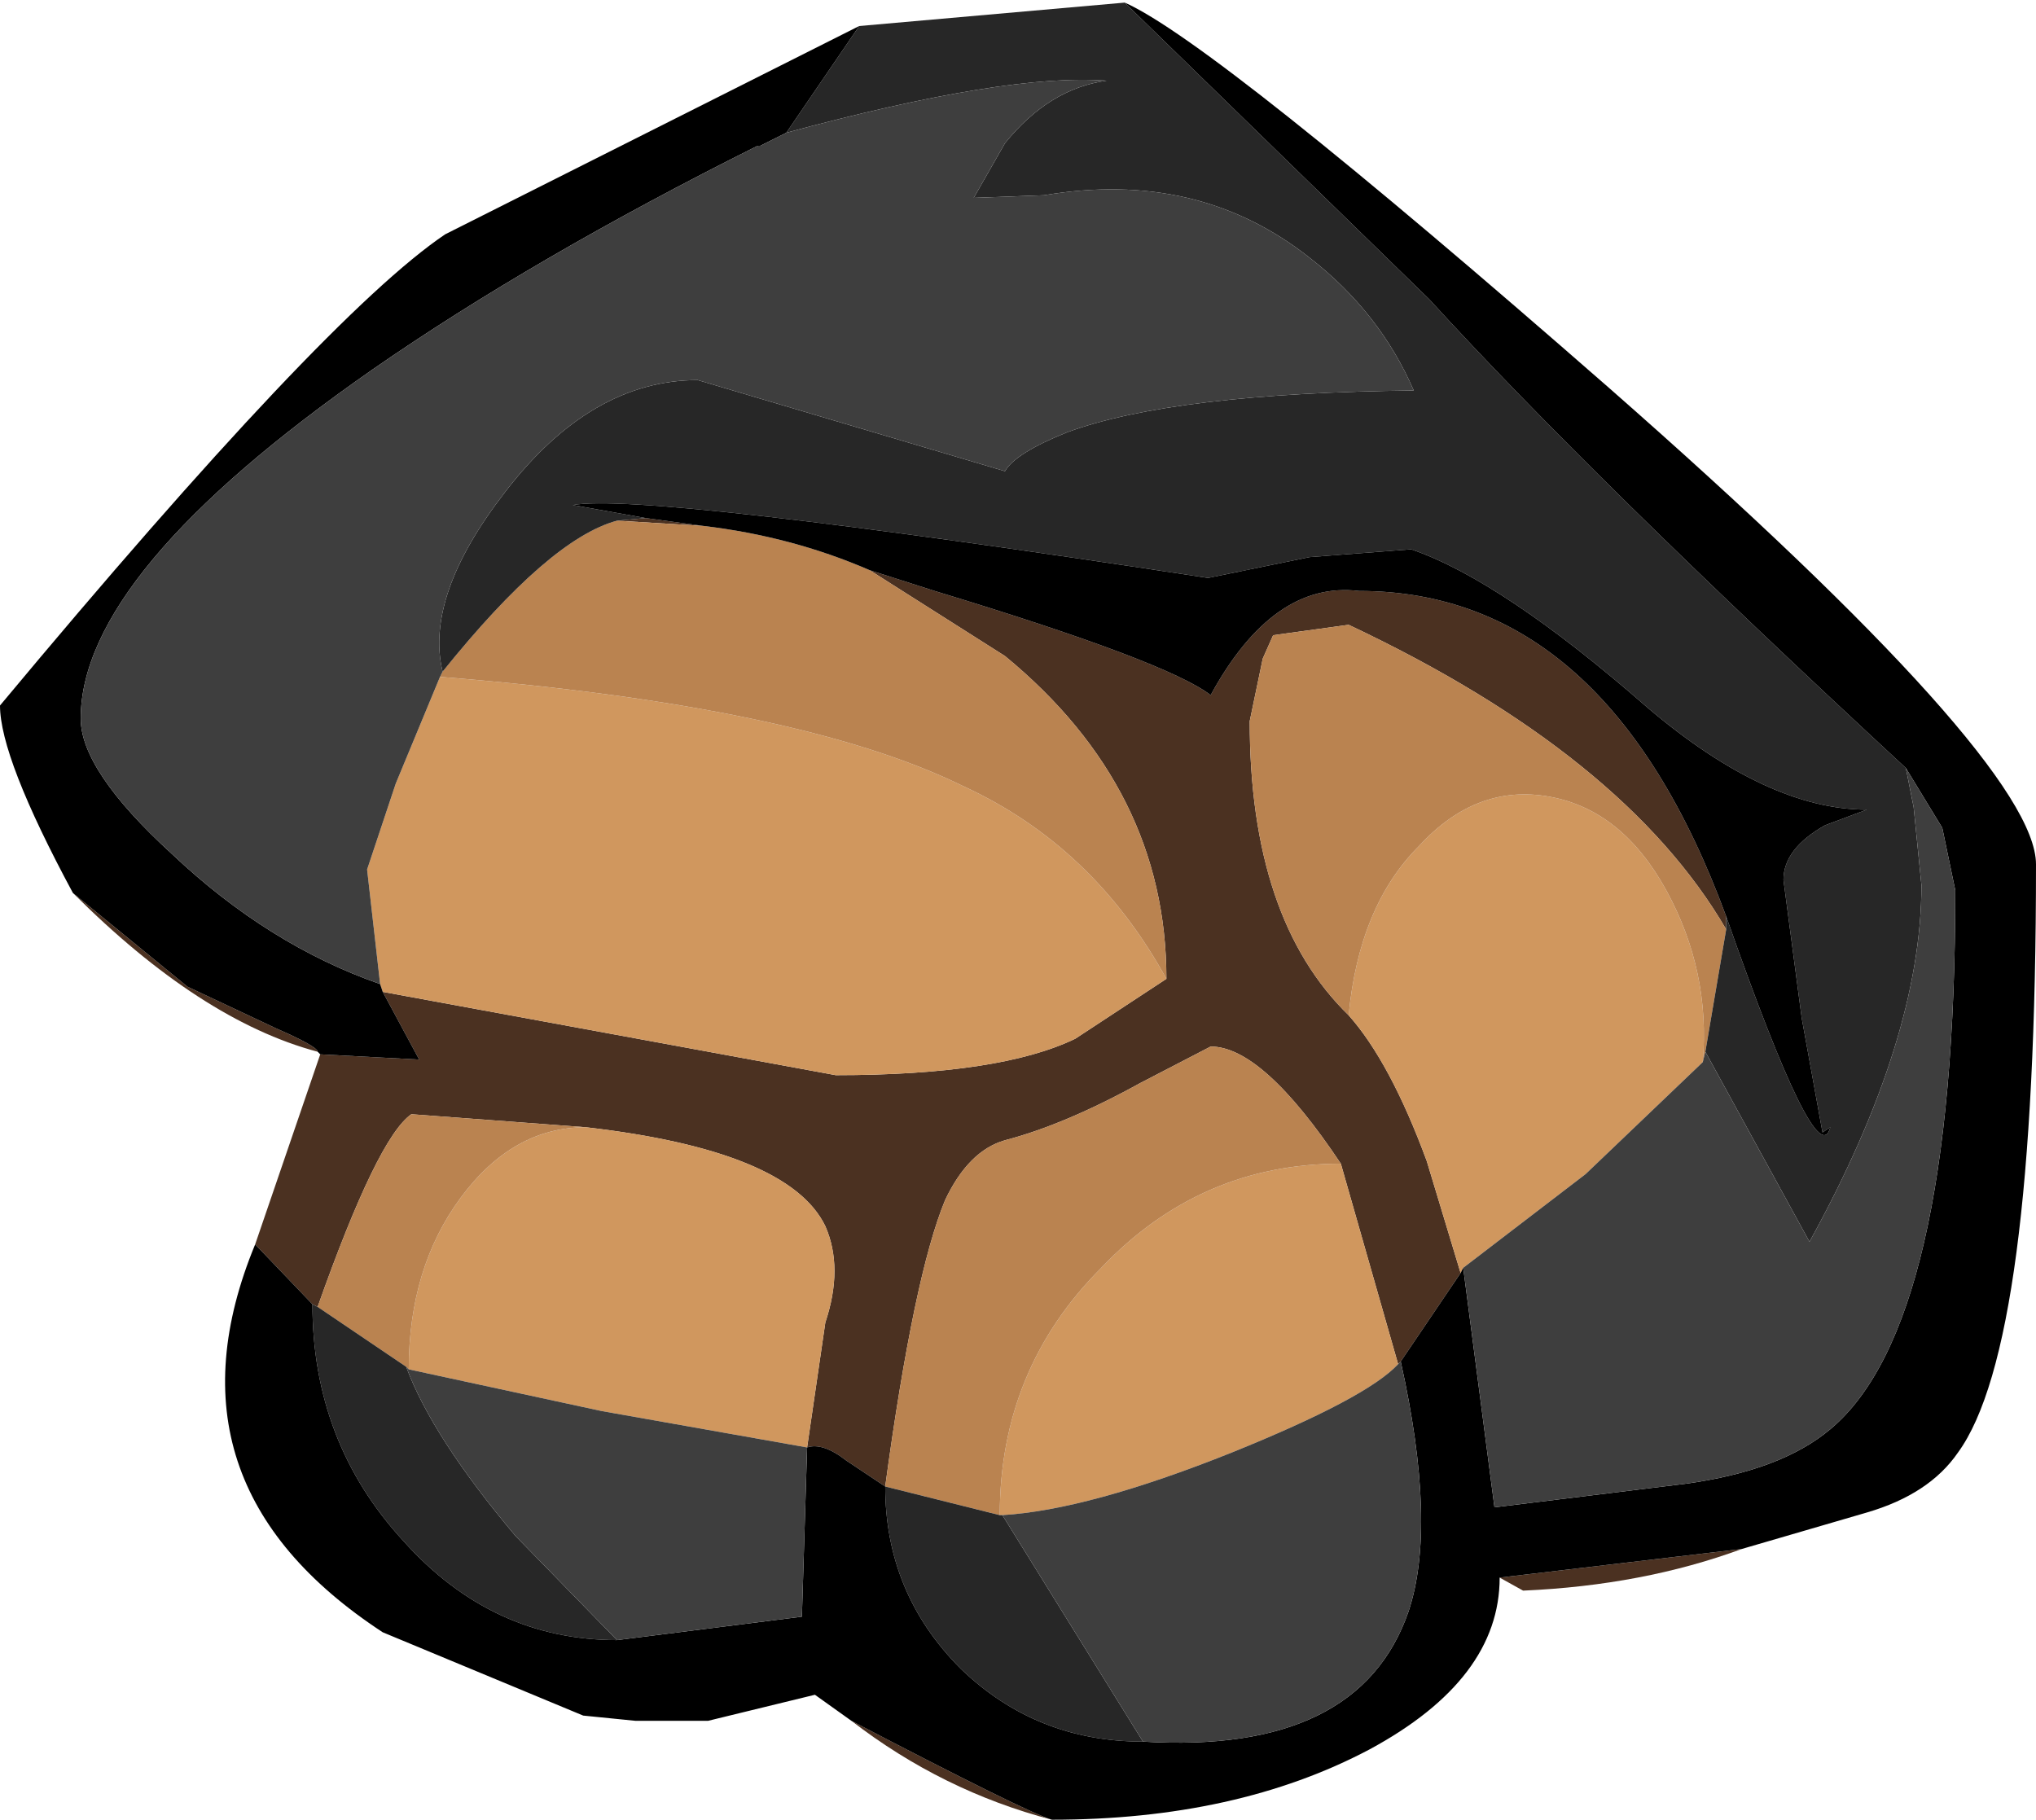 <?xml version="1.0" encoding="UTF-8" standalone="no"?>
<svg xmlns:ffdec="https://www.free-decompiler.com/flash" xmlns:xlink="http://www.w3.org/1999/xlink" ffdec:objectType="shape" height="34.95px" width="39.1px" xmlns="http://www.w3.org/2000/svg">
  <g transform="matrix(1.0, 0.0, 0.0, 1.0, 17.6, 3.35)">
    <path d="M-5.75 6.65 L-5.2 6.6 -4.1 6.75 -5.75 6.65 M15.55 14.25 L15.55 14.5 Q13.6 11.15 8.3 8.65 L6.85 8.85 6.65 9.3 6.4 10.5 Q6.4 14.3 8.3 16.15 9.1 17.05 9.8 18.95 L10.45 21.1 9.3 22.8 9.25 22.85 8.15 19.0 Q6.65 16.75 5.65 16.75 L4.3 17.45 Q2.85 18.25 1.7 18.55 1.0 18.75 0.55 19.7 -0.05 21.15 -0.6 25.2 L-1.35 24.7 Q-1.8 24.35 -2.1 24.45 L-1.75 22.05 Q-1.4 21.0 -1.75 20.2 -2.45 18.75 -6.35 18.3 L-9.7 18.05 Q-10.35 18.5 -11.5 21.75 L-11.6 21.7 -12.7 20.55 -11.45 16.9 -9.55 17.0 -10.25 15.7 -1.55 17.3 Q1.6 17.3 3.05 16.6 L4.8 15.45 Q4.8 11.8 1.7 9.25 L-0.9 7.6 0.35 8.0 Q4.8 9.35 5.65 10.0 6.85 7.8 8.5 8.0 13.25 8.0 15.55 14.25 M-11.5 16.85 Q-13.75 16.25 -16.2 13.8 L-14.0 15.6 -12.3 16.4 Q-11.5 16.75 -11.5 16.85 M-1.25 29.7 Q2.1 31.45 2.6 31.6 0.5 31.05 -1.25 29.7 M11.2 26.95 L15.85 26.4 Q13.95 27.1 11.65 27.2 L11.2 26.95" fill="#4b3121" fill-rule="evenodd" stroke="none"/>
    <path d="M-10.3 15.55 L-10.55 13.35 -10.0 11.7 -9.15 9.65 Q-2.25 10.2 0.9 11.75 3.4 12.9 4.8 15.45 L3.05 16.6 Q1.6 17.3 -1.55 17.3 L-10.25 15.7 -10.3 15.55 M-6.35 18.3 Q-2.45 18.75 -1.75 20.2 -1.4 21.0 -1.75 22.05 L-2.1 24.45 -6.05 23.75 -9.75 22.95 Q-9.75 21.0 -8.75 19.65 -7.75 18.3 -6.35 18.3 M8.15 19.0 L9.25 22.85 Q8.65 23.5 6.05 24.55 3.3 25.65 1.65 25.75 L1.6 25.75 Q1.6 22.95 3.55 21.0 5.45 19.0 8.15 19.0 M10.45 21.1 L9.8 18.95 Q9.1 17.05 8.3 16.15 8.5 14.05 9.65 12.9 10.75 11.7 12.15 11.95 13.55 12.2 14.4 13.75 15.25 15.3 15.1 17.05 L12.85 19.2 10.5 21.0 10.45 21.1" fill="#d0975e" fill-rule="evenodd" stroke="none"/>
    <path d="M-9.15 9.65 L-9.1 9.55 Q-7.05 7.0 -5.75 6.65 L-4.1 6.75 Q-2.4 6.95 -0.9 7.6 L1.7 9.25 Q4.8 11.8 4.8 15.45 3.4 12.9 0.9 11.75 -2.25 10.2 -9.15 9.65 M15.55 14.5 L15.15 16.85 15.1 17.05 Q15.25 15.3 14.4 13.75 13.55 12.2 12.15 11.95 10.75 11.7 9.65 12.9 8.5 14.05 8.3 16.15 6.4 14.3 6.4 10.5 L6.65 9.3 6.85 8.85 8.3 8.65 Q13.6 11.15 15.55 14.5 M-11.5 21.75 Q-10.35 18.5 -9.7 18.05 L-6.35 18.3 Q-7.75 18.3 -8.75 19.65 -9.75 21.0 -9.75 22.95 L-9.8 22.9 -11.5 21.75 M-0.6 25.2 Q-0.05 21.15 0.55 19.7 1.0 18.75 1.7 18.55 2.85 18.25 4.3 17.45 L5.65 16.75 Q6.65 16.75 8.15 19.0 5.45 19.0 3.55 21.0 1.6 22.95 1.6 25.75 L-0.6 25.2" fill="#ba8350" fill-rule="evenodd" stroke="none"/>
    <path d="M-9.1 9.55 Q-9.45 8.1 -7.9 6.1 -6.25 3.95 -4.2 3.95 L1.7 5.7 Q1.9 5.35 2.9 4.95 4.95 4.2 9.55 4.15 8.9 2.65 7.55 1.6 5.4 -0.1 2.45 0.4 L1.1 0.45 1.7 -0.6 Q2.55 -1.65 3.65 -1.8 1.75 -1.95 -2.5 -0.8 L-1.1 -2.85 4.0 -3.3 9.85 2.4 Q12.95 5.8 19.0 11.4 L19.15 12.15 19.3 13.65 Q19.3 16.6 17.15 20.5 L15.15 16.85 15.55 14.5 15.55 14.25 Q17.3 19.25 17.55 18.3 L17.4 18.4 17.0 16.2 16.65 13.55 Q16.65 12.95 17.45 12.5 L18.25 12.2 Q16.35 12.2 14.05 10.25 11.25 7.8 9.5 7.2 L7.55 7.35 5.6 7.75 Q-5.2 6.1 -6.6 6.35 L-5.2 6.6 -5.75 6.65 Q-7.05 7.0 -9.1 9.55 M-11.6 21.7 L-11.5 21.75 -9.8 22.9 Q-9.3 24.25 -7.7 26.15 L-5.75 28.15 Q-8.15 28.15 -9.85 26.25 -11.6 24.35 -11.6 21.7 M-0.6 25.2 L1.6 25.75 1.65 25.75 4.35 30.1 Q2.3 30.1 0.85 28.7 -0.6 27.25 -0.6 25.2" fill="#272727" fill-rule="evenodd" stroke="none"/>
    <path d="M-2.5 -0.8 L-3.0 -0.55 -3.05 -0.55 Q-7.35 1.6 -10.45 3.75 -16.05 7.65 -16.05 10.45 -16.05 11.45 -14.3 13.05 -12.45 14.8 -10.3 15.55 L-10.25 15.7 -9.55 17.0 -11.45 16.9 -11.5 16.85 Q-11.5 16.75 -12.3 16.4 L-14.0 15.6 -16.2 13.8 Q-17.6 11.2 -17.6 10.2 -11.35 2.7 -9.05 1.15 L-1.1 -2.85 -2.5 -0.8 M-5.2 6.6 L-6.6 6.35 Q-5.2 6.1 5.6 7.75 L7.55 7.35 9.5 7.2 Q11.25 7.8 14.05 10.25 16.35 12.2 18.25 12.2 L17.45 12.5 Q16.65 12.95 16.65 13.55 L17.0 16.2 17.4 18.4 17.55 18.3 Q17.3 19.25 15.55 14.25 13.25 8.0 8.5 8.0 6.85 7.8 5.65 10.0 4.8 9.35 0.35 8.0 L-0.9 7.6 Q-2.4 6.95 -4.1 6.75 L-5.2 6.6 M19.0 11.4 Q12.95 5.8 9.85 2.4 L4.0 -3.3 Q5.7 -2.55 13.3 4.1 21.5 11.3 21.5 13.25 21.5 22.5 20.0 24.55 19.45 25.35 18.25 25.7 L15.85 26.4 11.2 26.95 Q11.2 28.9 8.7 30.25 6.15 31.6 2.6 31.6 2.1 31.45 -1.25 29.7 L-1.95 29.2 -4.0 29.7 -5.4 29.7 -6.4 29.6 -10.25 28.0 Q-14.6 25.15 -12.7 20.55 L-11.6 21.7 Q-11.6 24.35 -9.85 26.25 -8.15 28.15 -5.75 28.15 L-2.2 27.7 -2.1 24.45 Q-1.8 24.35 -1.35 24.7 L-0.6 25.2 Q-0.6 27.25 0.85 28.7 2.3 30.1 4.35 30.1 8.5 30.35 9.45 27.6 10.0 25.95 9.3 22.8 L10.45 21.1 10.5 21.0 11.1 25.6 14.75 25.15 Q16.6 24.9 17.55 24.1 19.95 22.1 19.95 13.75 L19.7 12.55 19.0 11.4" fill="#000000" fill-rule="evenodd" stroke="none"/>
    <path d="M-2.5 -0.8 Q1.75 -1.95 3.65 -1.8 2.55 -1.65 1.7 -0.6 L1.1 0.45 2.45 0.4 Q5.4 -0.1 7.55 1.6 8.9 2.65 9.55 4.15 4.95 4.2 2.9 4.95 1.9 5.35 1.7 5.7 L-4.2 3.95 Q-6.25 3.95 -7.9 6.1 -9.45 8.1 -9.1 9.55 L-9.15 9.65 -10.0 11.7 -10.55 13.35 -10.3 15.55 Q-12.45 14.8 -14.3 13.05 -16.05 11.45 -16.05 10.45 -16.05 7.65 -10.45 3.75 -7.35 1.6 -3.05 -0.55 L-3.0 -0.55 -2.5 -0.8 M15.15 16.85 L17.15 20.5 Q19.3 16.6 19.3 13.65 L19.15 12.15 19.0 11.4 19.7 12.55 19.95 13.75 Q19.95 22.1 17.55 24.1 16.6 24.9 14.75 25.15 L11.1 25.6 10.5 21.0 12.85 19.2 15.1 17.05 15.15 16.85 M9.25 22.85 L9.3 22.8 Q10.0 25.95 9.45 27.6 8.5 30.35 4.35 30.1 L1.65 25.75 Q3.3 25.65 6.05 24.55 8.65 23.5 9.25 22.85 M-9.75 22.95 L-6.05 23.75 -2.1 24.45 -2.2 27.7 -5.75 28.15 -7.7 26.15 Q-9.3 24.25 -9.8 22.9 L-9.75 22.95" fill="#3e3e3e" fill-rule="evenodd" stroke="none"/>
  </g>
</svg>
